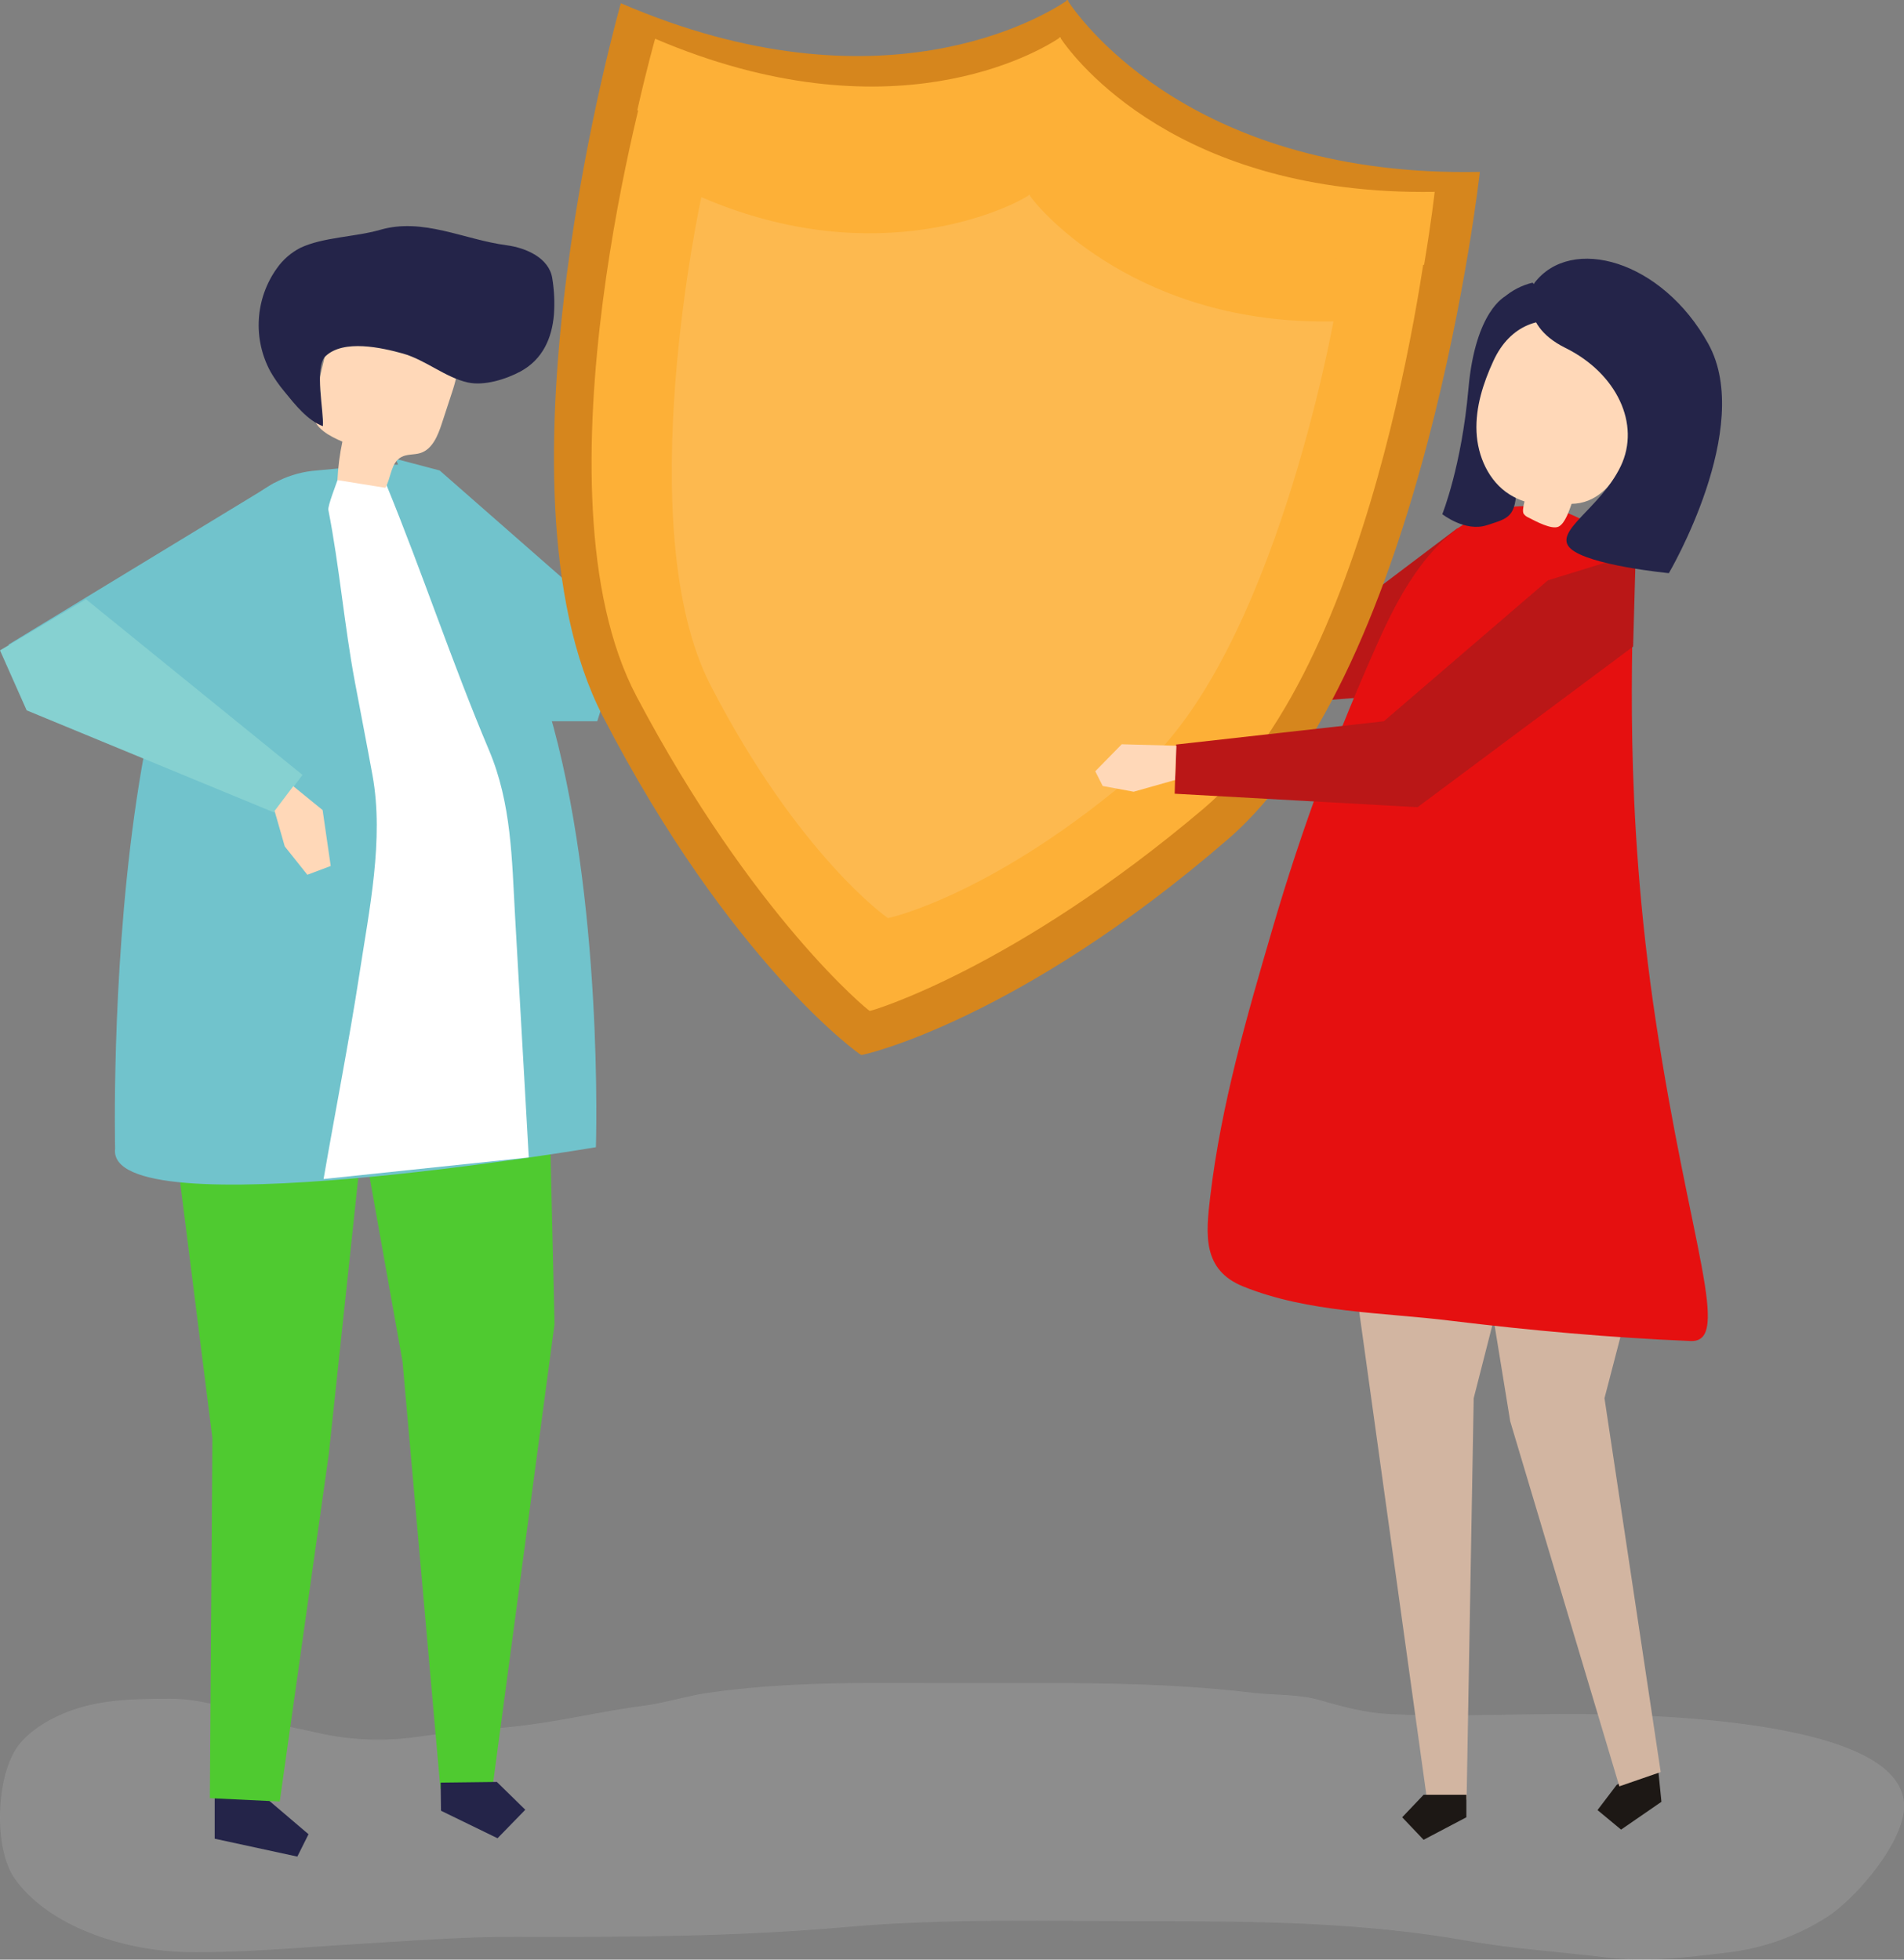 <svg width="204" height="210" viewBox="0 0 204 210" fill="none" xmlns="http://www.w3.org/2000/svg">
<rect x="0" y="0" width="204" height="210" fill="#808080" stroke="none"/>
<g clip-path="url(#clip0)">
<g opacity="0.4">
<path opacity="0.4" d="M93.589 180.346C87.615 180.37 81.641 180.56 75.685 181.436C73.436 181.781 71.236 182.495 68.981 182.789C64.48 183.375 60.059 184.469 55.552 184.973C51.913 185.38 48.26 185.618 44.634 186.136C41.121 186.635 37.548 186.49 34.087 185.708C31.587 185.118 29.081 184.783 26.622 183.834C23.868 182.771 20.889 182.012 18.014 182.04C13.931 182.078 9.957 182.085 6.049 183.958C4.672 184.617 2.998 185.684 1.959 187.064C-0.424 190.225 -0.748 198.106 1.631 201.398C5.639 206.919 14.199 209.082 19.819 209.186C25.978 209.296 31.959 208.692 38.126 208.337C43.856 207.992 49.575 207.536 55.315 207.554C67.039 207.588 78.766 207.554 90.466 206.518C101.461 205.545 112.486 205.88 123.521 205.88C134.822 205.88 146.043 205.997 157.265 207.985C162.154 208.851 167.133 209.155 172.046 209.759C176.447 210.3 180.675 209.759 185.055 209.244C188.852 208.8 192.501 207.503 195.729 205.449C198.377 203.775 203.094 198.579 203.903 194.586C206.179 183.392 171.843 183.662 166.568 183.686C160.67 183.713 154.727 183.972 148.832 183.686C146.353 183.562 143.912 182.92 141.491 182.216C139.071 181.512 136.654 181.695 134.209 181.401C124.017 180.177 113.804 180.366 103.564 180.366C100.249 180.373 96.919 180.335 93.589 180.346Z" fill="#D8D8D8"/>
</g>
<path d="M42.389 49.171L47.106 50.417L66.973 67.835L63.991 77.293H54.309L42.389 49.171Z" fill="#71C3CC"/>
<path d="M156.105 56.638L139.963 68.833L126.308 71.32V76.296L146.34 74.699L164.796 65.099L161.318 54.747L156.105 56.638Z" fill="#BA1717"/>
<path d="M177.77 190.697L178.011 193.085L173.686 196.066L171.162 193.972L173.204 191.287L177.529 188.306L177.77 190.697Z" fill="#1D1815"/>
<path d="M177.663 117.648L178.396 124.905L171.909 149.835L177.932 189.897L173.5 191.429L161.81 152.316L159.958 140.94L160.023 116.851L177.663 117.648Z" fill="#D2B5A1"/>
<path d="M143.572 125.736L152.896 192.864H157.135L157.896 149.835L165.609 119.632L143.572 125.736Z" fill="#D2B5A1"/>
<path d="M157.11 192.333V194.745L152.528 197.157L150.234 194.745L152.528 192.333H157.11Z" fill="#1D1815"/>
<path d="M177.429 109.584C173.81 85.747 175.101 68.388 174.915 63.622C174.868 62.234 174.53 60.871 173.922 59.623C173.315 58.374 172.452 57.268 171.39 56.376C169.926 56.048 168.635 55.103 167.172 54.73C157.166 52.208 151.705 59.864 147.958 68.125C143.347 78.309 139.461 88.808 136.331 99.543C133.576 108.956 130.822 118.456 129.668 128.228C129.193 132.258 128.794 136.081 133.201 137.862C140.218 140.695 148.107 140.622 155.52 141.544C164.035 142.579 172.56 143.352 181.134 143.707C185.589 143.89 181.048 133.417 177.429 109.584Z" fill="#E51010"/>
<path d="M158.557 18.423C128.198 19.023 116.064 2.55 114.463 0.169C114.463 0.169 114.463 -0.038 114.37 0.024C114.308 -0.072 114.229 0.121 114.229 0.121C111.843 1.725 94.41 12.391 66.52 0.345C66.52 0.345 51.786 51.976 64.574 76.728C78.237 103.173 92.189 113.1 92.278 113.055C92.344 113.131 109.105 109.374 131.603 89.898C152.652 71.676 158.557 18.423 158.557 18.423Z" fill="#D6861D"/>
<path d="M153.223 22.988C125.712 23.426 114.659 8.72 113.196 6.584C113.196 6.584 113.196 6.397 113.11 6.456C113.055 6.37 112.983 6.542 112.983 6.542C110.827 7.971 95.05 17.408 69.722 6.594C69.722 6.594 56.528 52.542 68.207 74.64C80.678 98.239 93.105 108.37 93.184 108.332C93.243 108.397 108.679 103.846 129.028 86.593C148.059 70.409 153.223 22.988 153.223 22.988Z" fill="#FDB037"/>
<path d="M112.073 11.146C112.073 11.146 112.149 10.966 112.207 11.056C112.297 10.997 112.297 11.19 112.297 11.19C113.795 13.385 124.961 28.233 152.582 28.381C153.385 23.592 153.715 20.559 153.715 20.559C126.18 20.997 115.127 6.29 113.667 4.141C113.667 4.141 113.667 3.954 113.581 4.013C113.526 3.927 113.454 4.099 113.454 4.099C111.298 5.528 95.522 14.965 70.193 4.151C70.193 4.151 69.353 7.081 68.282 11.815C93.92 22.146 109.856 12.612 112.073 11.146Z" fill="#FDB037"/>
<g opacity="0.34">
<path opacity="0.34" d="M142.866 34.441C122.052 34.851 111.45 22.622 110.352 20.983C110.352 20.983 110.352 20.842 110.287 20.887C110.245 20.821 110.19 20.952 110.19 20.952C108.555 22.056 94.265 29.375 75.145 21.125C75.145 21.125 67.384 56.511 76.151 73.481C85.516 91.606 95.088 98.408 95.14 98.377C95.185 98.428 106.675 95.854 122.1 82.504C136.534 70.002 142.866 34.441 142.866 34.441Z" fill="white"/>
</g>
<path d="M174.977 69.288L151.883 86.5L125.859 85.057L126.007 79.788L148.268 77.293L165.845 62.19L175.256 59.288L174.977 69.288Z" fill="#BA1717"/>
<path d="M126.046 79.916L120.185 79.757L117.352 82.652L118.147 84.229L121.463 84.843L125.901 83.587L126.046 79.916Z" fill="#FFD8B8"/>
<path d="M161.28 31.763C161.28 31.763 158.071 33.285 157.334 41.642C156.597 49.999 154.531 55.099 154.531 55.099C154.531 55.099 156.979 57.042 159.3 56.286C161.621 55.531 162.433 55.465 162.492 52.008C162.55 48.55 164.902 32.587 164.902 32.587L161.28 31.763Z" fill="#242449"/>
<path d="M167.22 36.128C165.586 36.196 164.008 36.742 162.68 37.699C161.353 38.655 160.333 39.98 159.749 41.511C159.105 40.52 158.709 39.388 158.592 38.212C158.475 37.035 158.642 35.847 159.077 34.749C159.513 33.65 160.205 32.672 161.096 31.896C161.987 31.121 163.05 30.571 164.197 30.293C165.85 31.797 166.849 33.891 166.979 36.124L167.22 36.128Z" fill="#242449"/>
<path d="M160.003 38.685C163.646 30.748 173.676 34.758 174.981 42.26C175.721 46.524 173.466 53.936 168.384 53.992C168.129 54.713 167.695 56.062 167.006 56.428C166.266 56.811 164.472 55.824 163.763 55.462C163.558 55.377 163.38 55.237 163.25 55.058C163.109 54.82 163.202 54.302 163.339 53.736C162.773 53.553 162.231 53.299 161.728 52.98C159.51 51.583 158.316 48.902 158.199 46.276C158.081 43.65 158.908 41.062 160.003 38.685Z" fill="#FFD8B8"/>
<path d="M164.403 30.32C164.403 30.32 162.279 34.596 167.736 37.291C173.194 39.986 175.821 45.444 173.641 49.975C171.462 54.506 166.307 56.962 168.27 58.781C170.233 60.599 178.806 61.421 178.806 61.421C178.806 61.421 187.999 45.824 183.034 36.846C178.069 27.867 168.346 25.162 164.403 30.32Z" fill="#242449"/>
<path d="M58.511 103.383L59.413 141.889L52.757 191.626L47.19 191.691L43.13 145.919L34.97 100.195L58.511 103.383Z" fill="#4FCA30"/>
<path d="M47.213 191.029L47.251 194.044L53.307 196.991L56.282 193.937L53.235 190.956L47.213 191.029Z" fill="#242449"/>
<path d="M28.266 192.481L33.055 196.56L31.857 198.958L23.001 197.04V192.481H28.266Z" fill="#242449"/>
<path d="M39.204 118.532L35.224 155.853L29.973 193.054L22.484 192.695L22.756 154.104L18.249 118.311L28.837 113.37L39.204 118.532Z" fill="#4FCA30"/>
<path d="M43.618 49.92C43.618 49.92 52.867 56.048 58.744 75.924C64.728 96.165 63.847 122.938 63.847 122.938C63.847 122.938 11.242 131.861 12.333 123.079C12.333 123.079 10.612 52.156 33.936 50.417C34.993 50.337 43.04 49.478 43.618 49.92Z" fill="#71C3CC"/>
<path d="M41.383 51.911C45.353 61.607 48.328 70.755 52.401 80.406C54.812 86.124 54.843 92.1 55.187 98.19L56.22 116.358L56.654 124.035L34.669 126.347C35.936 119.011 37.382 111.706 38.515 104.346C39.548 97.559 41.159 89.94 39.913 83.097C39.307 79.767 38.653 76.438 38.029 73.108C36.886 66.997 36.377 60.748 35.182 54.647C35.099 54.219 36.039 51.838 36.174 51.41L41.383 51.911Z" fill="white"/>
<path d="M41.291 52.277L36.154 51.449C36.221 50.062 36.398 48.683 36.684 47.325C35.279 46.731 33.664 45.872 33.506 44.351C33.483 43.868 33.541 43.385 33.678 42.922L35.055 37.108C35.169 36.427 35.416 35.775 35.782 35.189C36.488 34.209 37.769 33.84 38.967 33.706C42.024 33.36 45.282 34.22 47.509 36.352C48.127 36.897 48.592 37.596 48.856 38.378C49.2 39.592 48.811 40.886 48.418 42.087L47.327 45.417C46.907 46.694 46.328 48.136 45.051 48.547C44.362 48.764 43.594 48.64 42.985 48.988C41.862 49.599 41.911 51.183 41.291 52.277Z" fill="#FFD8B8"/>
<path d="M59.347 33.75C59.444 32.431 59.384 31.105 59.168 29.799C58.824 27.667 56.414 26.566 54.286 26.283C49.675 25.672 45.334 23.292 40.713 24.634C38.072 25.4 34.584 25.407 32.163 26.57C31.162 27.086 30.302 27.839 29.657 28.764C28.522 30.356 27.856 32.234 27.734 34.186C27.612 36.138 28.04 38.086 28.968 39.806C29.402 40.563 29.903 41.28 30.462 41.949C31.602 43.35 32.962 45.075 34.594 45.669C34.725 44.168 33.644 39.337 34.873 38.174C36.822 36.328 40.919 37.263 43.161 37.884C45.605 38.574 47.706 40.451 50.14 40.99C51.889 41.366 54.2 40.645 55.756 39.813C58.19 38.498 59.137 36.173 59.347 33.75Z" fill="#242449"/>
<path d="M29.419 51.738L0.905 69.081L7.936 75.644L23.503 70.323L29.419 51.738Z" fill="#71C3CC"/>
<path d="M32.411 83.042L9.214 64.219L0 69.695L2.858 76.124L29.371 87.069L32.411 83.042Z" fill="#86D1D1"/>
<path d="M31.423 84.25L34.566 86.81L35.434 92.8L32.931 93.743L30.51 90.706L29.419 86.9L31.423 84.25Z" fill="#FFD8B8"/>
</g>
<defs>
<clipPath id="clip0">
<rect width="204" height="210" fill="white"/>
</clipPath>
</defs>
</svg>
